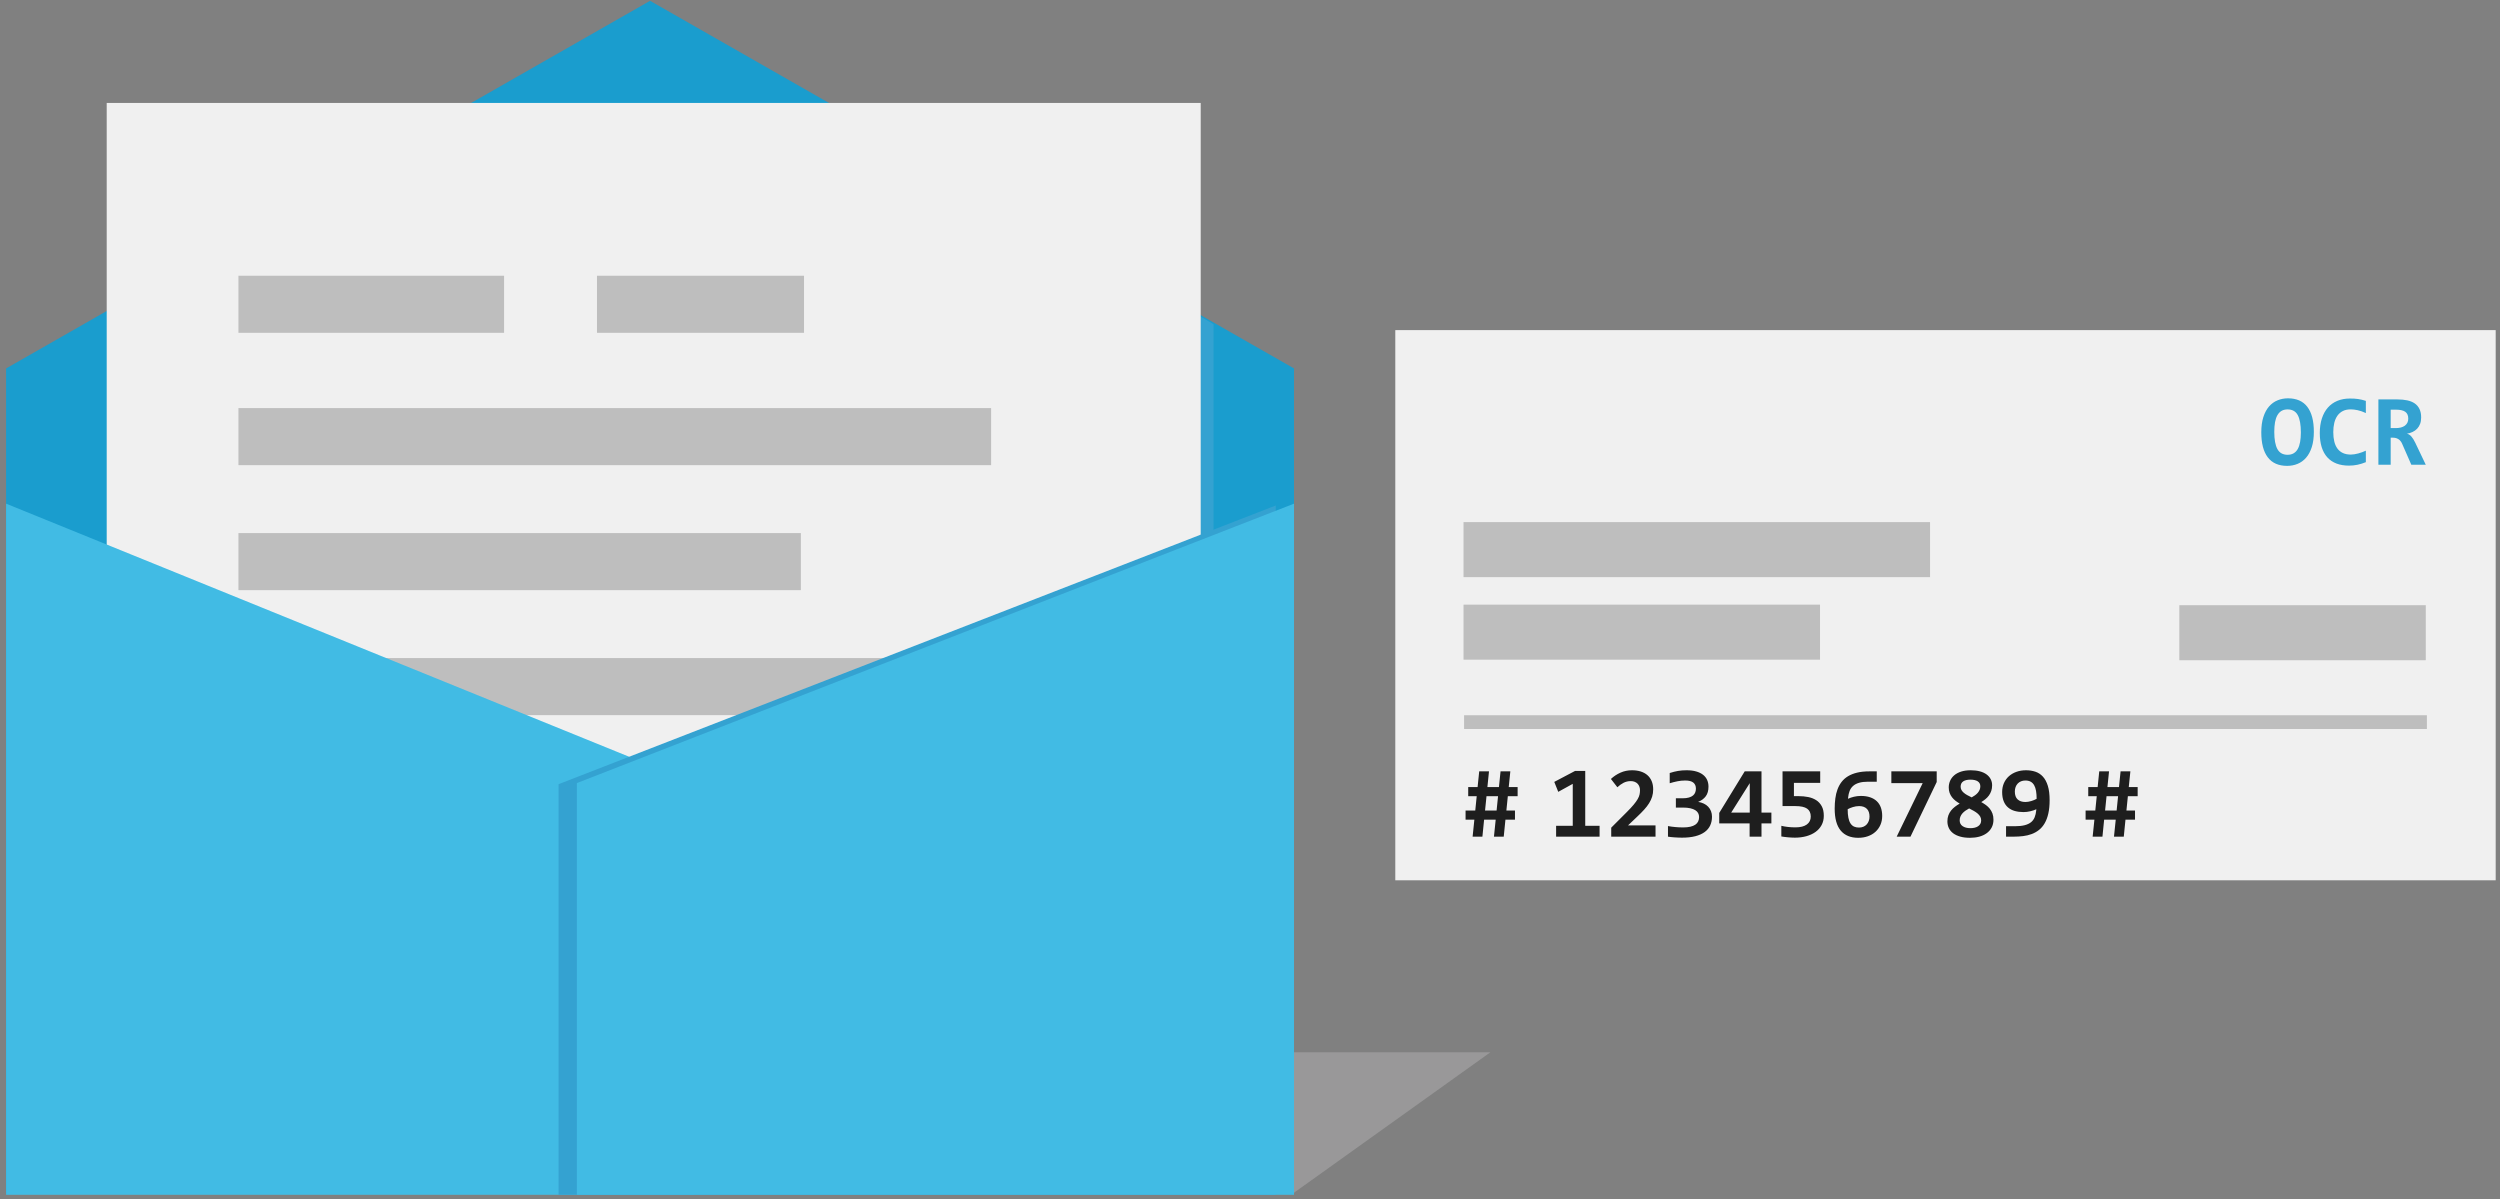 <?xml version="1.0" encoding="UTF-8"?>
<svg width="221px" height="106px" viewBox="0 0 221 106" version="1.1" xmlns="http://www.w3.org/2000/svg" xmlns:xlink="http://www.w3.org/1999/xlink">
    <rect x="0" y="0" width="221" height="106" fill="#808080" stroke="none"/>
    <!-- Generator: Sketch 53 (72520) - https://sketchapp.com -->
    <title>Illustrations / product-letter-slip</title>
    <desc>Created with Sketch.</desc>
    <g id="Page-1" stroke="none" stroke-width="1" fill="none" fill-rule="evenodd">
        <g id="img/pn-illustrations" transform="translate(-958, -40)">
            <g id="Illustrations-/-product-letter-slip" transform="translate(958.538, 40)">
                <g id="Product-Letter+Envelope">
                    <polygon id="Path" fill="#BEBDBE" opacity="0.4" points="131.216 93.019 68.058 93.019 64.85 105.459 113.822 105.459"></polygon>
                    <polygon id="Rectangle" fill-opacity="0.9" fill="#0FA0D6" transform="translate(56.926, 52.77) rotate(90) translate(-56.926, -52.77) " points="36.727 -4.156 109.624 -4.156 109.624 109.696 36.727 109.696 4.228 52.77"></polygon>
                    <g id="Group" transform="translate(8.895, 9.1)">
                        <polygon id="Rectangle" fill="#34A2D1" points="1.132 0 82.077 10.237 97.842 19.565 97.842 96.359 1.132 96.359"></polygon>
                        <rect id="Rectangle" fill="#F0F0F0" x="0" y="0" width="96.71" height="96.359"></rect>
                        <rect id="Rectangle" fill="#BEBEBE" x="11.644" y="38.024" width="49.719" height="5.045"></rect>
                        <rect id="Rectangle-Copy-2" fill="#BEBEBE" x="11.644" y="49.073" width="58.776" height="5.045"></rect>
                        <rect id="Rectangle" fill="#BEBEBE" x="11.644" y="26.974" width="66.538" height="5.045"></rect>
                        <rect id="Rectangle" fill="#BEBEBE" x="11.644" y="15.275" width="23.483" height="5.045"></rect>
                        <rect id="Rectangle" fill="#BEBEBE" x="43.341" y="15.275" width="18.301" height="5.045"></rect>
                    </g>
                    <polygon id="Rectangle" fill="#41BBE4" points="0 44.524 60.807 69.223 60.807 105.622 0 105.622"></polygon>
                    <polygon id="Rectangle-Copy" fill="#34A2D1" transform="translate(80.538, 75.154) scale(-1, 1) translate(-80.538, -75.154) " points="48.84 44.686 112.235 69.32 112.235 105.622 48.84 105.622"></polygon>
                    <polygon id="Rectangle-Copy" fill="#41BBE4" transform="translate(82.155, 75.073) scale(-1, 1) translate(-82.155, -75.073) " points="50.457 44.524 113.852 69.223 113.852 105.622 50.457 105.622"></polygon>
                </g>
                <g id="payment-slip" transform="translate(122.807, 29.182)">
                    <rect id="box" fill="#F0F0F0" x="0" y="0" width="97.273" height="48.636"></rect>
                    <g id="text" transform="translate(6.03, 6.03)">
                        <rect id="line" fill="#BEBEBE" x="0" y="10.943" width="41.242" height="4.864"></rect>
                        <rect id="line" fill="#BEBEBE" x="0" y="18.239" width="31.514" height="4.864"></rect>
                        <rect id="line" fill="#BEBEBE" x="63.277" y="18.288" width="21.787" height="4.864"></rect>
                        <polygon id="line" fill="#BEBEBE" points="0.05 28.016 85.163 28.016 85.163 29.231 0.05 29.231"></polygon>
                        <path d="M75.169,2.959 C75.169,3.483 75.108,3.935 74.986,4.315 C74.863,4.695 74.696,5.007 74.482,5.251 C74.269,5.496 74.018,5.677 73.731,5.794 C73.444,5.912 73.137,5.971 72.81,5.971 C72.051,5.971 71.48,5.719 71.097,5.214 C70.714,4.709 70.523,3.975 70.523,3.012 C70.523,2.488 70.584,2.036 70.706,1.656 C70.828,1.276 70.996,0.964 71.209,0.72 C71.423,0.476 71.673,0.294 71.96,0.177 C72.247,0.059 72.554,0 72.881,0 C73.641,0 74.212,0.252 74.595,0.755 C74.977,1.259 75.169,1.993 75.169,2.959 Z M74.021,3.012 C74.021,2.329 73.929,1.82 73.747,1.484 C73.564,1.148 73.264,0.98 72.846,0.98 C72.637,0.98 72.459,1.024 72.311,1.111 C72.164,1.198 72.043,1.325 71.947,1.493 C71.851,1.661 71.781,1.867 71.737,2.113 C71.693,2.359 71.671,2.641 71.671,2.959 C71.671,3.642 71.763,4.151 71.947,4.487 C72.131,4.823 72.431,4.991 72.846,4.991 C73.055,4.991 73.234,4.947 73.382,4.86 C73.531,4.773 73.653,4.646 73.747,4.478 C73.841,4.31 73.91,4.104 73.954,3.858 C73.998,3.612 74.021,3.33 74.021,3.012 Z M79.766,5.644 C79.51,5.747 79.262,5.824 79.022,5.874 C78.782,5.924 78.533,5.949 78.274,5.949 C77.858,5.949 77.491,5.888 77.172,5.766 C76.852,5.643 76.583,5.462 76.363,5.22 C76.144,4.979 75.978,4.679 75.864,4.321 C75.751,3.964 75.694,3.548 75.694,3.074 C75.694,2.588 75.756,2.156 75.88,1.778 C76.004,1.399 76.18,1.08 76.41,0.819 C76.64,0.559 76.918,0.36 77.247,0.223 C77.575,0.086 77.944,0.018 78.353,0.018 C78.486,0.018 78.61,0.021 78.726,0.026 C78.843,0.032 78.957,0.043 79.069,0.06 C79.18,0.076 79.294,0.097 79.409,0.124 C79.523,0.15 79.643,0.184 79.766,0.225 L79.766,1.303 C79.516,1.185 79.278,1.101 79.051,1.051 C78.824,1.001 78.618,0.976 78.433,0.976 C78.159,0.976 77.925,1.025 77.73,1.124 C77.536,1.223 77.376,1.361 77.251,1.539 C77.126,1.717 77.034,1.929 76.975,2.175 C76.916,2.421 76.887,2.691 76.887,2.986 C76.887,3.298 76.917,3.577 76.977,3.822 C77.038,4.068 77.131,4.277 77.258,4.447 C77.384,4.618 77.546,4.748 77.744,4.838 C77.941,4.928 78.175,4.973 78.446,4.973 C78.543,4.973 78.648,4.963 78.762,4.944 C78.875,4.925 78.99,4.9 79.106,4.869 C79.222,4.838 79.337,4.801 79.451,4.759 C79.564,4.716 79.669,4.673 79.766,4.628 L79.766,5.644 Z M83.405,3.129 C83.543,3.16 83.67,3.239 83.785,3.368 C83.903,3.499 84.021,3.688 84.139,3.935 L85.062,5.869 L83.785,5.869 L82.973,4.015 C82.896,3.838 82.789,3.705 82.652,3.615 C82.516,3.525 82.354,3.48 82.169,3.48 L81.961,3.48 L81.961,5.869 L80.875,5.869 L80.875,0.097 L82.558,0.097 C82.876,0.097 83.164,0.124 83.423,0.179 C83.682,0.233 83.903,0.324 84.086,0.45 C84.268,0.577 84.409,0.742 84.507,0.945 C84.606,1.148 84.655,1.397 84.655,1.691 C84.655,1.903 84.624,2.092 84.563,2.257 C84.501,2.422 84.414,2.564 84.302,2.683 C84.19,2.802 84.057,2.899 83.902,2.972 C83.748,3.046 83.579,3.097 83.397,3.127 L83.405,3.129 Z M83.516,1.797 C83.516,1.515 83.426,1.312 83.246,1.188 C83.067,1.064 82.797,1.003 82.438,1.003 L81.961,1.003 L81.961,2.632 L82.403,2.632 C82.571,2.632 82.723,2.615 82.86,2.579 C82.997,2.544 83.114,2.491 83.211,2.42 C83.308,2.35 83.383,2.262 83.436,2.157 C83.489,2.053 83.516,1.933 83.516,1.797 Z" id="OCR" fill="#34A2D1"></path>
                        <path d="M3.705,37.247 L3.555,38.749 L2.69,38.749 L2.844,37.247 L1.82,37.247 L1.669,38.749 L0.804,38.749 L0.958,37.247 L0.181,37.247 L0.181,36.439 L1.038,36.439 L1.166,35.171 L0.415,35.171 L0.415,34.363 L1.245,34.363 L1.387,32.976 L2.252,32.976 L2.111,34.363 L3.131,34.363 L3.273,32.976 L4.138,32.976 L3.997,34.363 L4.783,34.363 L4.783,35.171 L3.917,35.171 L3.789,36.439 L4.549,36.439 L4.549,37.247 L3.705,37.247 Z M3.052,35.171 L2.032,35.171 L1.903,36.439 L2.924,36.439 L3.052,35.171 Z M8.185,38.749 L8.185,37.79 L9.656,37.79 L9.656,34.08 L8.375,34.787 L8.022,33.908 L9.855,32.941 L10.76,32.941 L10.76,37.79 L12.028,37.79 L12.028,38.749 L8.185,38.749 Z M13.057,38.749 L13.057,37.954 L14.421,36.589 C14.677,36.333 14.883,36.112 15.037,35.927 C15.192,35.741 15.311,35.575 15.395,35.43 C15.479,35.284 15.534,35.149 15.561,35.026 C15.587,34.902 15.601,34.774 15.601,34.641 C15.601,34.532 15.583,34.429 15.548,34.33 C15.512,34.231 15.461,34.146 15.393,34.074 C15.325,34.002 15.24,33.944 15.137,33.902 C15.034,33.859 14.916,33.838 14.783,33.838 C14.557,33.838 14.346,33.887 14.152,33.985 C13.958,34.084 13.774,34.216 13.6,34.381 L13.03,33.648 C13.28,33.415 13.562,33.229 13.876,33.089 C14.189,32.949 14.529,32.879 14.894,32.879 C15.177,32.879 15.433,32.915 15.662,32.987 C15.892,33.06 16.089,33.166 16.252,33.308 C16.415,33.449 16.542,33.626 16.632,33.838 C16.722,34.05 16.766,34.294 16.766,34.571 C16.766,34.8 16.736,35.015 16.674,35.213 C16.612,35.412 16.522,35.606 16.404,35.794 C16.287,35.982 16.142,36.171 15.969,36.359 C15.797,36.548 15.601,36.747 15.38,36.956 L14.541,37.755 L16.974,37.755 L16.974,38.749 L13.057,38.749 Z M21.965,36.986 C21.965,37.272 21.912,37.529 21.806,37.757 C21.7,37.985 21.537,38.18 21.318,38.34 C21.098,38.501 20.822,38.623 20.49,38.709 C20.157,38.794 19.765,38.837 19.315,38.837 C19.215,38.837 19.109,38.835 18.999,38.83 C18.889,38.826 18.779,38.82 18.67,38.813 C18.561,38.805 18.455,38.796 18.352,38.786 C18.249,38.776 18.156,38.763 18.074,38.749 L18.074,37.812 C18.259,37.848 18.468,37.876 18.699,37.898 C18.93,37.921 19.17,37.932 19.421,37.932 C19.665,37.932 19.876,37.911 20.052,37.87 C20.229,37.829 20.375,37.769 20.49,37.691 C20.604,37.613 20.689,37.516 20.743,37.402 C20.798,37.287 20.825,37.157 20.825,37.013 C20.825,36.886 20.797,36.772 20.741,36.668 C20.685,36.565 20.6,36.478 20.485,36.406 C20.37,36.334 20.224,36.278 20.046,36.238 C19.868,36.198 19.656,36.178 19.412,36.178 L18.772,36.178 L18.772,35.357 L19.359,35.357 C19.589,35.357 19.779,35.334 19.931,35.288 C20.082,35.243 20.203,35.182 20.293,35.105 C20.383,35.029 20.447,34.938 20.485,34.833 C20.523,34.729 20.543,34.619 20.543,34.504 C20.543,34.269 20.466,34.09 20.313,33.968 C20.16,33.846 19.923,33.785 19.602,33.785 C19.372,33.785 19.145,33.807 18.922,33.851 C18.698,33.895 18.467,33.954 18.228,34.027 L18.228,33.122 C18.361,33.078 18.487,33.041 18.608,33.012 C18.729,32.982 18.85,32.957 18.97,32.937 C19.091,32.916 19.213,32.901 19.337,32.892 C19.46,32.884 19.589,32.879 19.721,32.879 C20.039,32.879 20.318,32.913 20.558,32.981 C20.798,33.048 21,33.145 21.163,33.27 C21.326,33.395 21.449,33.548 21.532,33.727 C21.614,33.907 21.655,34.107 21.655,34.328 C21.655,34.678 21.575,34.962 21.415,35.178 C21.254,35.394 21.03,35.56 20.741,35.675 C20.927,35.704 21.095,35.755 21.245,35.827 C21.395,35.899 21.524,35.992 21.631,36.105 C21.739,36.219 21.821,36.349 21.878,36.496 C21.936,36.643 21.965,36.807 21.965,36.986 Z M26.341,37.574 L26.341,38.749 L25.29,38.749 L25.29,37.574 L22.605,37.574 L22.605,36.651 L24.857,32.976 L26.341,32.976 L26.341,36.624 L27.216,36.624 L27.216,37.574 L26.341,37.574 Z M25.303,34.019 L23.661,36.624 L25.303,36.624 L25.303,34.019 Z M31.849,36.903 C31.849,37.212 31.784,37.486 31.654,37.726 C31.525,37.966 31.345,38.169 31.115,38.333 C30.886,38.498 30.615,38.623 30.303,38.709 C29.991,38.794 29.652,38.837 29.287,38.837 C29.196,38.837 29.099,38.834 28.996,38.828 C28.893,38.822 28.788,38.815 28.682,38.806 C28.576,38.797 28.473,38.786 28.373,38.773 C28.273,38.76 28.18,38.746 28.095,38.731 L28.095,37.79 C28.262,37.831 28.455,37.865 28.673,37.89 C28.891,37.915 29.113,37.927 29.34,37.927 C29.782,37.927 30.118,37.843 30.349,37.673 C30.58,37.504 30.696,37.269 30.696,36.969 C30.696,36.657 30.588,36.425 30.374,36.273 C30.159,36.122 29.811,36.046 29.331,36.046 L28.201,36.046 L28.201,32.976 L31.531,32.976 L31.531,33.992 L29.208,33.992 L29.208,35.167 L29.623,35.167 C29.917,35.167 30.198,35.193 30.466,35.246 C30.734,35.299 30.97,35.391 31.175,35.522 C31.38,35.653 31.543,35.831 31.665,36.055 C31.788,36.278 31.849,36.561 31.849,36.903 Z M37.011,36.92 C37.011,37.212 36.958,37.476 36.852,37.713 C36.746,37.95 36.6,38.153 36.413,38.322 C36.226,38.492 36.003,38.622 35.744,38.713 C35.485,38.805 35.201,38.85 34.892,38.85 C34.217,38.85 33.702,38.638 33.346,38.214 C32.99,37.79 32.811,37.143 32.811,36.271 C32.811,35.953 32.831,35.65 32.869,35.363 C32.907,35.076 32.971,34.811 33.061,34.568 C33.151,34.326 33.271,34.105 33.423,33.908 C33.575,33.711 33.764,33.544 33.991,33.407 C34.217,33.27 34.485,33.164 34.794,33.089 C35.104,33.014 35.463,32.976 35.872,32.976 L36.53,32.976 L36.53,33.891 L35.762,33.891 C35.444,33.891 35.177,33.923 34.962,33.988 C34.747,34.052 34.572,34.145 34.437,34.266 C34.301,34.387 34.2,34.534 34.132,34.708 C34.064,34.881 34.02,35.077 33.999,35.295 L33.991,35.401 C34.144,35.327 34.318,35.267 34.514,35.22 C34.71,35.173 34.915,35.149 35.13,35.149 C35.442,35.149 35.716,35.19 35.951,35.271 C36.187,35.352 36.384,35.469 36.541,35.622 C36.699,35.775 36.816,35.96 36.894,36.178 C36.972,36.396 37.011,36.643 37.011,36.92 Z M35.89,36.969 C35.89,36.833 35.872,36.709 35.837,36.596 C35.801,36.482 35.746,36.385 35.671,36.304 C35.596,36.223 35.5,36.16 35.384,36.114 C35.268,36.069 35.129,36.046 34.967,36.046 C34.872,36.046 34.779,36.054 34.686,36.07 C34.593,36.086 34.504,36.108 34.417,36.134 C34.33,36.161 34.247,36.19 34.169,36.222 C34.091,36.255 34.022,36.289 33.96,36.324 C33.96,36.621 33.98,36.872 34.022,37.077 C34.063,37.282 34.125,37.449 34.209,37.578 C34.293,37.708 34.398,37.801 34.523,37.859 C34.648,37.916 34.793,37.945 34.958,37.945 C35.099,37.945 35.227,37.921 35.342,37.874 C35.457,37.827 35.555,37.76 35.636,37.673 C35.717,37.586 35.779,37.483 35.823,37.364 C35.868,37.245 35.89,37.113 35.89,36.969 Z M39.511,38.749 L38.292,38.749 L40.589,34.019 L37.82,34.019 L37.82,32.976 L41.83,32.976 L41.83,33.917 L39.511,38.749 Z M45.769,35.692 C45.914,35.772 46.051,35.86 46.182,35.955 C46.313,36.051 46.428,36.161 46.527,36.286 C46.625,36.412 46.703,36.553 46.761,36.71 C46.818,36.868 46.847,37.047 46.847,37.247 C46.847,37.509 46.794,37.74 46.688,37.94 C46.582,38.141 46.435,38.308 46.248,38.444 C46.061,38.579 45.842,38.681 45.59,38.749 C45.339,38.816 45.067,38.85 44.776,38.85 C44.452,38.85 44.165,38.816 43.917,38.746 C43.668,38.677 43.459,38.579 43.289,38.453 C43.12,38.326 42.992,38.173 42.905,37.993 C42.818,37.814 42.775,37.614 42.775,37.393 C42.775,37.196 42.804,37.02 42.861,36.865 C42.918,36.71 42.997,36.57 43.097,36.443 C43.197,36.317 43.313,36.203 43.444,36.103 C43.575,36.003 43.714,35.91 43.861,35.825 C43.729,35.748 43.604,35.664 43.488,35.573 C43.372,35.482 43.27,35.379 43.181,35.264 C43.093,35.149 43.023,35.021 42.971,34.88 C42.92,34.738 42.894,34.578 42.894,34.398 C42.894,34.189 42.935,33.993 43.016,33.809 C43.097,33.625 43.217,33.464 43.378,33.325 C43.538,33.187 43.74,33.078 43.983,32.998 C44.226,32.919 44.511,32.879 44.837,32.879 C45.138,32.879 45.406,32.911 45.641,32.974 C45.877,33.037 46.075,33.128 46.235,33.246 C46.396,33.364 46.518,33.504 46.602,33.668 C46.686,33.831 46.728,34.011 46.728,34.209 C46.728,34.391 46.703,34.556 46.653,34.703 C46.602,34.85 46.535,34.984 46.449,35.103 C46.364,35.222 46.262,35.33 46.145,35.425 C46.027,35.521 45.902,35.61 45.769,35.692 Z M44.921,35.277 C45.027,35.218 45.127,35.156 45.219,35.09 C45.312,35.023 45.392,34.95 45.46,34.871 C45.528,34.791 45.582,34.705 45.623,34.61 C45.665,34.516 45.685,34.412 45.685,34.297 C45.685,34.105 45.61,33.96 45.46,33.86 C45.31,33.76 45.094,33.709 44.811,33.709 C44.534,33.709 44.321,33.761 44.17,33.864 C44.02,33.967 43.945,34.122 43.945,34.328 C43.945,34.44 43.97,34.54 44.02,34.628 C44.07,34.716 44.14,34.798 44.228,34.873 C44.316,34.948 44.42,35.018 44.539,35.083 C44.659,35.148 44.786,35.213 44.921,35.277 Z M44.696,36.253 C44.581,36.315 44.473,36.381 44.371,36.452 C44.27,36.523 44.182,36.601 44.106,36.686 C44.031,36.772 43.972,36.865 43.928,36.967 C43.883,37.068 43.861,37.182 43.861,37.309 C43.861,37.533 43.948,37.703 44.122,37.821 C44.296,37.939 44.525,37.998 44.811,37.998 C44.94,37.998 45.063,37.985 45.177,37.958 C45.292,37.932 45.393,37.89 45.48,37.834 C45.567,37.778 45.635,37.707 45.685,37.62 C45.735,37.533 45.76,37.43 45.76,37.309 C45.76,37.185 45.732,37.074 45.676,36.975 C45.621,36.877 45.544,36.786 45.447,36.704 C45.35,36.621 45.236,36.543 45.107,36.47 C44.977,36.396 44.84,36.324 44.696,36.253 Z M51.811,35.52 C51.811,35.974 51.773,36.369 51.696,36.706 C51.62,37.043 51.511,37.331 51.371,37.569 C51.232,37.808 51.065,38.004 50.87,38.157 C50.676,38.31 50.46,38.431 50.223,38.519 C49.986,38.607 49.733,38.668 49.464,38.7 C49.194,38.732 48.915,38.749 48.627,38.749 L47.96,38.749 L47.96,37.826 L48.746,37.826 C49.09,37.826 49.378,37.795 49.609,37.735 C49.84,37.675 50.027,37.586 50.17,37.47 C50.313,37.354 50.419,37.209 50.488,37.035 C50.557,36.861 50.604,36.661 50.627,36.434 L50.636,36.324 C50.48,36.398 50.302,36.458 50.102,36.505 C49.902,36.552 49.7,36.576 49.497,36.576 C49.217,36.576 48.962,36.543 48.733,36.479 C48.503,36.414 48.305,36.311 48.139,36.169 C47.972,36.028 47.843,35.845 47.752,35.62 C47.661,35.394 47.615,35.123 47.615,34.805 C47.615,34.516 47.668,34.253 47.772,34.016 C47.877,33.779 48.022,33.577 48.209,33.409 C48.396,33.241 48.619,33.111 48.876,33.018 C49.134,32.926 49.416,32.879 49.722,32.879 C50.022,32.879 50.3,32.922 50.554,33.007 C50.809,33.093 51.03,33.238 51.217,33.442 C51.404,33.647 51.55,33.919 51.654,34.257 C51.759,34.596 51.811,35.017 51.811,35.52 Z M49.669,33.785 C49.528,33.785 49.4,33.808 49.285,33.855 C49.17,33.902 49.072,33.969 48.991,34.054 C48.91,34.139 48.847,34.242 48.803,34.361 C48.759,34.48 48.737,34.613 48.737,34.761 C48.737,35.073 48.82,35.305 48.984,35.456 C49.149,35.608 49.377,35.684 49.669,35.684 C49.748,35.684 49.833,35.676 49.923,35.662 C50.013,35.647 50.103,35.626 50.192,35.6 C50.282,35.573 50.367,35.543 50.448,35.509 C50.529,35.475 50.601,35.439 50.663,35.401 C50.663,35.139 50.646,34.908 50.612,34.708 C50.578,34.507 50.522,34.339 50.444,34.202 C50.366,34.065 50.264,33.961 50.137,33.891 C50.01,33.82 49.854,33.785 49.669,33.785 Z M58.517,37.247 L58.367,38.749 L57.501,38.749 L57.656,37.247 L56.631,37.247 L56.481,38.749 L55.615,38.749 L55.77,37.247 L54.992,37.247 L54.992,36.439 L55.849,36.439 L55.977,35.171 L55.226,35.171 L55.226,34.363 L56.057,34.363 L56.198,32.976 L57.064,32.976 L56.922,34.363 L57.943,34.363 L58.084,32.976 L58.95,32.976 L58.808,34.363 L59.594,34.363 L59.594,35.171 L58.729,35.171 L58.601,36.439 L59.36,36.439 L59.36,37.247 L58.517,37.247 Z M57.863,35.171 L56.843,35.171 L56.715,36.439 L57.735,36.439 L57.863,35.171 Z" id="#-123456789-#" fill="#1E1E1E"></path>
                    </g>
                </g>
            </g>
        </g>
    </g>
</svg>